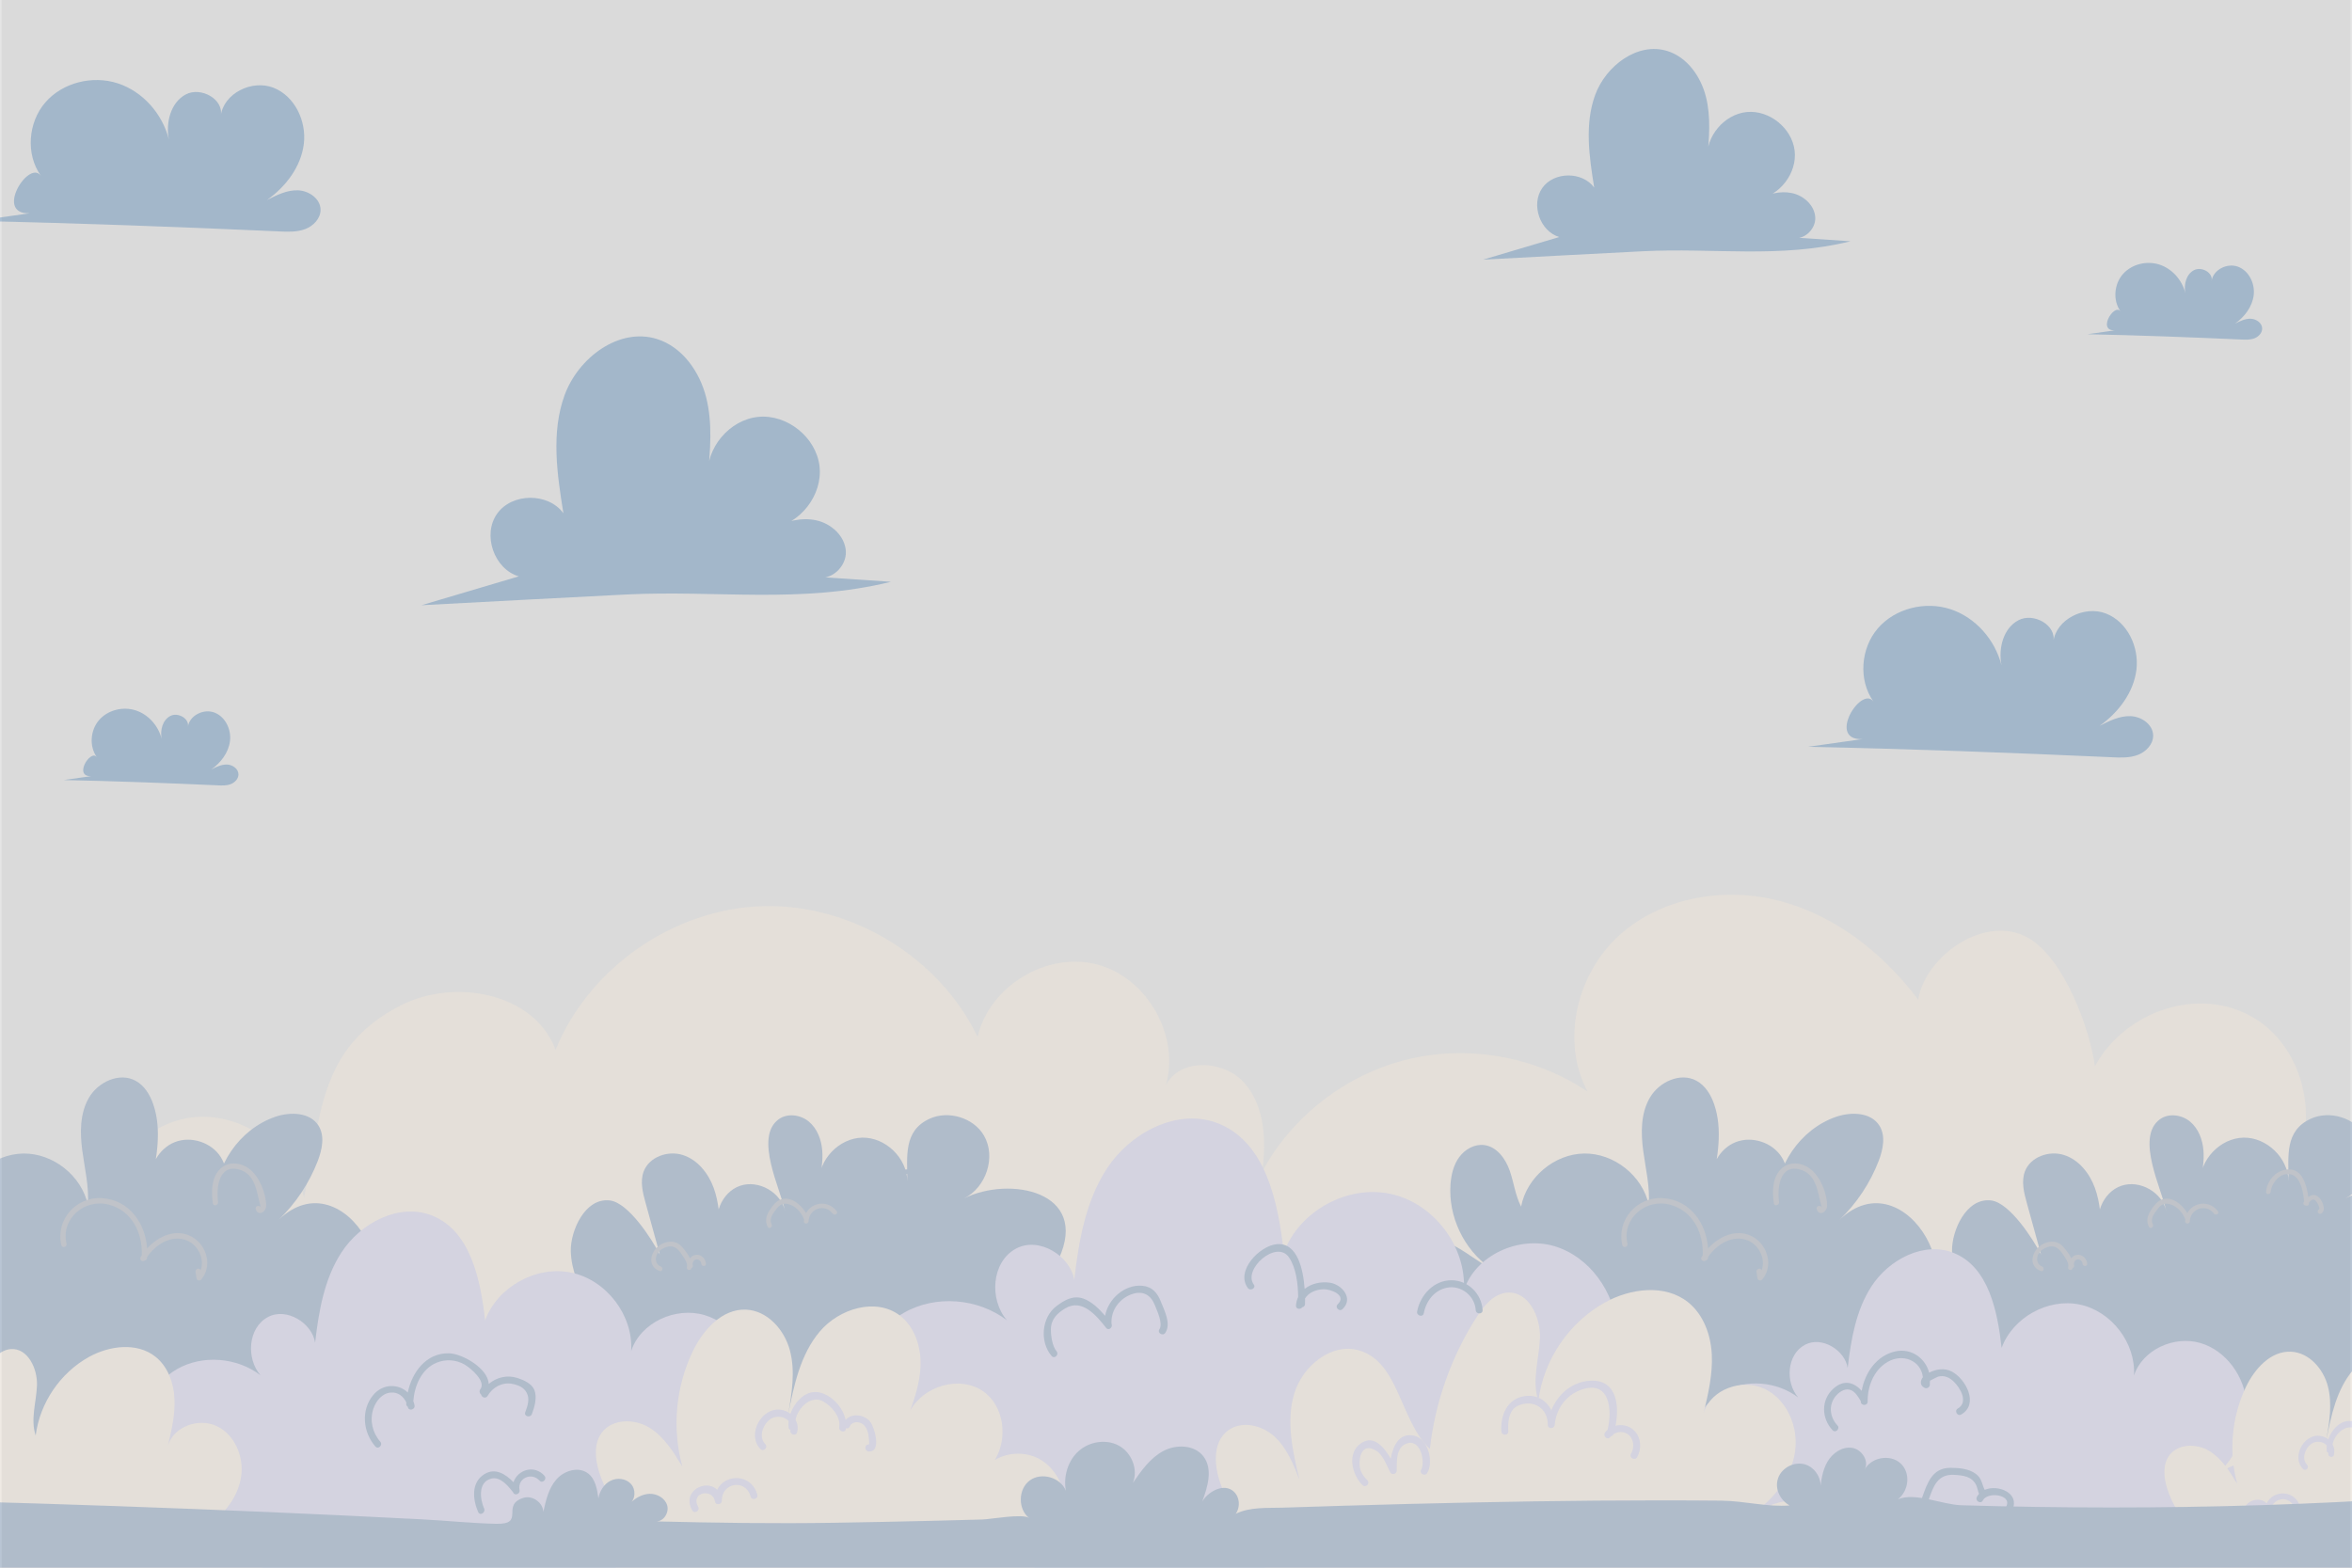 <svg width="1440" height="960" viewBox="0 0 1440 960" fill="none" xmlns="http://www.w3.org/2000/svg">
<rect x="0" y="0" width="1440" height="960" fill="#808080" stroke="none"/>
<g clip-path="url(#clip0_213_1970)">
<rect width="1440" height="960" fill="white"/>
<g clip-path="url(#clip1_213_1970)">
<rect width="1623" height="1033" transform="translate(-92 -45)" fill="#E5E5E5"/>
<path d="M364.335 919.835C310.235 921.139 259.166 917.247 205.782 923.138C179.805 925.999 37.672 940.916 37.061 910.01C10.748 899.932 -18.555 905.087 -46.699 906.581C-74.844 908.074 -106.714 903.951 -124.018 881.713C-136.901 865.155 -138.374 842.118 -133.975 821.626C-128.418 795.791 -112.63 770.523 -87.916 761.119C-63.203 751.715 -30.217 764.106 -23.859 789.774C-20.028 772.354 -10.808 758.552 3.675 748.348C21.273 735.936 48.05 734.105 62.974 749.611C61.185 718.579 86.256 688.346 117.095 684.328C147.935 680.309 179.91 703.136 186.12 733.6C196.709 684.391 194.267 642.082 244.999 615.847C278.132 598.721 327.264 607.915 340.147 642.903C360.651 592.557 412.435 556.581 466.767 554.919C521.119 553.257 575.009 585.993 598.543 634.971C605.574 604.044 640.687 582.627 671.42 590.537C702.154 598.427 722.573 634.129 713.795 664.593C722.321 647.657 749.518 649.004 761.98 663.31C774.442 677.616 775.347 698.592 772.8 717.38C791.114 683.507 824.163 657.966 861.57 648.793C898.977 639.62 940.11 646.942 972.023 668.486C955.372 637.58 965.371 596.239 991.452 572.717C1017.53 549.196 1056.41 542.779 1090.35 551.889C1124.28 560.999 1153.29 584.099 1174.4 612.165C1178.97 584.962 1215.66 559.421 1241.83 574.359C1263.74 586.855 1279.53 630.069 1282.6 652.917C1300.85 619.276 1346.91 602.824 1380.83 623.884C1413.83 644.354 1422.19 695.457 1397.43 725.374C1408.61 711.825 1431.24 711.952 1444.82 723.06C1458.4 734.189 1463.47 753.314 1461.32 770.734C1459.18 788.154 1450.78 804.185 1441.32 818.954C1468.63 805.511 1502.62 806.668 1528.96 821.963C1547.67 832.84 1563.27 854.341 1557.21 875.107C1550.16 899.238 1520.43 907.001 1495.51 910.41C1432.13 919.078 1368.45 925.389 1304.71 930.775C1245.79 935.74 1188.32 944.198 1130.26 950.909C1084.05 956.253 1037.36 950.636 991.116 945.692C783.031 923.433 573.493 914.786 364.292 919.856L364.335 919.835Z" fill="#EFEAE4"/>
<path d="M1482.77 758.237C1495 759.078 1506.71 765.621 1513.82 775.572C1518.62 782.305 1521.32 790.279 1523.93 798.126C1533.65 827.307 1543.4 856.487 1553.12 885.668C1484.23 884.721 1414.4 880.303 1345.57 882.786C1297.84 884.511 1246.44 888.971 1208.99 850.365C1202.76 843.948 1172.74 786.134 1173.96 785.945C1186.11 783.883 1199.2 789.416 1206.19 799.536C1200.48 789.1 1195.33 777.866 1195.12 765.979C1194.89 753.882 1203.71 733.264 1219.05 735.115C1230.48 736.483 1244.9 758.973 1249.64 768.314C1246.73 757.753 1243.81 747.191 1240.9 736.63C1239.15 730.318 1237.45 723.502 1239.72 717.379C1243.07 708.438 1254.54 704.378 1263.66 707.281C1272.77 710.184 1279.34 718.473 1282.6 727.457C1285.87 736.44 1286.33 746.139 1286.75 755.691C1281.32 744.961 1287.34 730.066 1298.73 726.153C1310.12 722.218 1324.05 730.234 1326.39 742.037C1323.65 728.256 1307.23 696.509 1322.37 685.422C1327.76 681.487 1335.78 682.581 1340.89 686.852C1346.01 691.123 1348.53 697.898 1349.06 704.546C1349.59 711.194 1348.32 717.842 1347.08 724.406C1346.68 710.205 1359.33 696.951 1373.54 696.656C1387.75 696.362 1400.93 709.09 1401.14 723.291C1401.14 708.143 1398.63 692.47 1414.8 685.064C1426.29 679.804 1441.81 684.454 1448.12 695.478C1455.6 708.501 1449.41 727.12 1435.98 733.811C1463.55 720.051 1512.96 729.35 1493.85 770.923C1488.88 781.758 1479.78 790.131 1470.42 797.516C1480.6 795.181 1487.55 810.118 1482.46 819.228C1476.86 829.242 1467.09 833.008 1456.27 835.049C1442.76 837.595 1427.58 837.468 1416.86 843.464C1387.16 860.106 1365.31 882.575 1329.48 886.552C1326.87 886.846 1324.18 887.056 1321.4 887.183" fill="#B9C5D4"/>
<path d="M-68.002 761.582C-59.182 765.474 -51.836 772.143 -43.226 776.498C-59.456 765.116 -69.034 744.919 -67.581 725.164C-67.139 719.252 -65.708 713.256 -62.192 708.501C-58.677 703.746 -52.783 700.443 -46.91 701.201C-39.226 702.21 -33.922 709.511 -31.353 716.811C-28.785 724.112 -27.943 732.043 -24.364 738.902C-21.017 720.998 -3.966 706.629 14.263 706.376C32.493 706.124 49.944 719.967 53.796 737.787C54.596 726.678 51.86 715.654 50.386 704.63C48.913 693.606 48.87 681.698 54.512 672.104C60.154 662.489 73.121 656.493 82.93 661.774C88.424 664.72 91.877 670.463 93.877 676.354C99.16 691.923 95.918 708.922 92.635 725.037C90.803 714.581 97.16 703.262 107.054 699.391C116.948 695.52 129.305 699.496 135.073 708.417C140.84 717.337 139.388 730.234 131.789 737.64C130.82 714.413 146.482 691.481 168.459 683.907C177.658 680.751 189.699 681.025 194.94 689.209C199.003 695.541 197.235 703.915 194.541 710.963C189.32 724.512 181.089 736.903 170.606 746.96C211.023 708.143 258.282 791.52 209.802 815.146C216.791 800.966 239.42 800.461 249.904 812.306C260.387 824.151 259.503 843.022 251.44 856.613C243.378 870.204 229.611 879.419 215.549 886.657C179.595 905.171 144.566 908.137 105.391 908.979C60.617 909.926 16.326 917.521 -28.827 916.763C-42.678 916.532 -56.761 915.9 -69.855 911.377C-131.112 890.212 -116.966 739.996 -67.981 761.603L-68.002 761.582Z" fill="#B9C5D4"/>
<path d="M1171.25 886.615C1120.56 912.703 1060.06 916.679 1005.49 901.405C973.223 892.358 943.141 872.603 921.964 846.641C912.723 835.301 897.083 835.049 884.831 826.191C872.474 817.25 862.77 804.48 858.139 789.9C855.445 781.379 854.729 771.091 860.728 764.464C867.212 757.311 878.832 757.69 887.652 761.582C896.472 765.474 903.819 772.143 912.428 776.498C896.198 765.116 886.62 744.919 888.073 725.164C888.515 719.252 889.946 713.256 893.462 708.501C896.977 703.746 902.871 700.443 908.745 701.201C916.428 702.21 921.733 709.511 924.301 716.811C926.869 724.112 927.711 732.043 931.29 738.902C934.637 720.998 951.688 706.629 969.918 706.376C988.147 706.124 1005.6 719.967 1009.45 737.787C1010.25 726.678 1007.51 715.654 1006.04 704.63C1004.57 693.606 1004.52 681.698 1010.17 672.104C1015.81 662.489 1028.78 656.493 1038.58 661.774C1044.08 664.72 1047.53 670.463 1049.53 676.354C1054.81 691.923 1051.57 708.922 1048.29 725.037C1046.46 714.581 1052.81 703.262 1062.71 699.391C1072.6 695.52 1084.96 699.496 1090.73 708.417C1096.49 717.337 1095.04 730.234 1087.44 737.64C1086.47 714.413 1102.14 691.481 1124.11 683.907C1133.31 680.751 1145.35 681.025 1150.59 689.209C1154.66 695.541 1152.89 703.915 1150.19 710.963C1144.97 724.512 1136.74 736.903 1126.26 746.96C1166.68 708.143 1213.94 791.52 1165.46 815.146C1172.45 800.966 1195.07 800.461 1205.56 812.306C1216.04 824.151 1215.16 843.022 1207.09 856.613C1199.03 870.204 1185.27 879.419 1171.2 886.657L1171.25 886.615Z" fill="#B9C5D4"/>
<path d="M610.584 835.007C597.07 837.552 581.892 837.426 571.178 843.422C541.475 860.064 519.625 882.533 483.797 886.51C446.621 890.633 390.206 878.073 363.345 850.365C357.114 843.948 327.096 786.134 328.317 785.945C340.463 783.883 353.557 789.416 360.545 799.536C354.841 789.1 349.683 777.866 349.473 765.979C349.241 753.882 358.061 733.264 373.407 735.115C384.838 736.483 399.236 758.973 403.994 768.314C401.089 757.753 398.163 747.191 395.258 736.63C393.511 730.318 391.806 723.502 394.079 717.379C397.426 708.438 408.899 704.378 418.014 707.281C427.107 710.184 433.696 718.473 436.959 727.457C440.222 736.44 440.685 746.139 441.106 755.691C435.675 744.961 441.695 730.066 453.084 726.153C464.472 722.218 478.408 730.234 480.744 742.037C478.008 728.256 461.588 696.509 476.724 685.422C482.113 681.487 490.133 682.581 495.248 686.852C500.363 691.123 502.889 697.898 503.416 704.546C503.942 711.194 502.679 717.842 501.437 724.406C501.037 710.205 513.688 696.951 527.898 696.656C542.107 696.362 555.284 709.09 555.495 723.291C555.495 708.143 552.99 692.47 569.157 685.064C580.65 679.804 596.165 684.454 602.48 695.478C609.953 708.501 603.764 727.12 590.334 733.811C617.91 720.051 667.316 729.35 648.202 770.923C643.234 781.758 634.14 790.131 624.772 797.516C634.961 795.181 641.908 810.118 636.813 819.228C631.214 829.242 621.446 833.008 610.626 835.049L610.584 835.007Z" fill="#B9C5D4"/>
<path d="M478.071 949.52C489.249 955.096 502.342 957.473 512.194 964.858H1061.59C1070.03 950.173 1071.59 931.28 1062.77 916.658C1048.63 893.179 1012.25 888.13 991.411 905.276C1002.67 893.747 1009.79 878.178 1010.92 862.084C994.547 858.886 976.844 863.451 964.045 874.16C980.801 858.886 991.705 836.459 990.148 813.863C988.59 791.267 973.223 769.408 951.457 763.054C929.69 756.701 903.335 768.651 896.262 790.173C897.904 763.202 877.569 736.567 851.087 731.055C824.606 725.521 795.303 741.784 785.999 767.157C782.547 736.398 775.116 700.065 746.487 688.22C721.584 677.911 692.029 693.374 677.441 716.012C664.537 736.02 660.474 760.109 657.696 783.925C655.506 769.198 636.14 756.932 621.952 764.653C606.943 772.816 605.553 795.875 616.5 808.498C598.796 794.97 572.778 792.761 553.369 803.933C533.56 815.357 522.383 839.72 525.856 862.189C521.498 851.964 505.563 847.399 495.648 854.131C484.049 862.021 481.544 878.83 486.133 892.085C490.722 905.339 500.764 915.859 510.51 925.936C503.711 919.162 496.575 912.177 487.502 909.042C478.429 905.928 466.809 907.927 461.841 916.153C454.642 928.061 465.609 943.293 478.071 949.52Z" fill="#DEDDEB"/>
<path d="M47.186 956.568C53.775 959.851 61.185 961.765 67.795 964.858H522.656C527.582 953.686 527.855 940.432 521.519 929.891C510.046 910.851 480.534 906.749 463.63 920.655C472.766 911.293 478.534 898.67 479.46 885.626C466.177 883.038 451.799 886.741 441.421 895.409C455.02 883.017 463.861 864.84 462.598 846.494C461.335 828.148 448.873 810.434 431.212 805.279C413.551 800.125 392.184 809.824 386.437 827.286C387.764 805.405 371.26 783.799 349.788 779.317C328.317 774.836 304.551 788.028 296.993 808.603C294.194 783.651 288.152 754.176 264.954 744.562C244.767 736.209 220.769 748.727 208.939 767.115C198.477 783.357 195.172 802.902 192.919 822.215C191.151 810.265 175.426 800.314 163.912 806.584C151.744 813.211 150.608 831.914 159.491 842.16C145.135 831.199 124.021 829.39 108.275 838.457C92.213 847.714 83.141 867.491 85.961 885.71C82.425 877.421 69.5 873.718 61.459 879.188C52.049 885.584 50.028 899.217 53.754 909.989C57.48 920.74 65.626 929.281 73.541 937.465C68.026 931.974 62.237 926.294 54.87 923.769C47.502 921.245 38.071 922.864 34.051 929.534C28.198 939.191 37.103 951.54 47.207 956.59L47.186 956.568Z" fill="#DEDDEB"/>
<path d="M999.241 959.408C1003.6 961.596 1008.38 963.111 1012.97 964.857H1430.78C1434.4 955.201 1434.27 944.155 1428.9 935.256C1418.51 918.004 1391.75 914.301 1376.45 926.904C1384.74 918.425 1389.96 906.98 1390.8 895.156C1378.76 892.821 1365.75 896.166 1356.34 904.013C1368.66 892.8 1376.66 876.305 1375.52 859.706C1374.38 843.085 1363.08 827.033 1347.08 822.383C1331.08 817.713 1311.72 826.507 1306.52 842.307C1307.72 822.489 1292.77 802.923 1273.32 798.862C1253.87 794.802 1232.33 806.752 1225.49 825.392C1222.95 802.775 1217.49 776.077 1196.46 767.388C1178.17 759.814 1156.45 771.175 1145.73 787.817C1136.26 802.523 1133.27 820.237 1131.23 837.721C1129.63 826.886 1115.38 817.881 1104.96 823.561C1093.93 829.558 1092.92 846.494 1100.96 855.793C1087.95 845.863 1068.83 844.222 1054.56 852.448C1040.02 860.842 1031.79 878.746 1034.35 895.261C1031.15 887.751 1019.45 884.384 1012.14 889.349C1003.62 895.156 1001.79 907.506 1005.16 917.247C1008.52 926.988 1015.91 934.73 1023.07 942.136C1018.08 937.149 1012.84 932.016 1006.17 929.723C999.494 927.43 990.947 928.902 987.305 934.94C982 943.692 990.063 954.885 999.22 959.45L999.241 959.408Z" fill="#DEDDEB"/>
<path d="M772.821 956.631C774.252 959.598 775.831 962.312 777.473 964.857H1106.85C1109.31 963.406 1111.63 961.744 1113.76 959.787C1121.88 952.297 1126.16 939.485 1120.7 929.87C1116.49 922.443 1107.5 918.677 1098.96 918.741C1090.41 918.783 1082.22 922.044 1074.58 925.852C1086.94 916.994 1096.89 903.866 1099.04 888.823C1101.19 873.781 1094.14 857.055 1080.41 850.491C1066.69 843.927 1047.43 850.68 1043.05 865.239C1045.85 853.478 1048.65 841.507 1048.04 829.431C1047.43 817.355 1042.92 804.921 1033.45 797.389C1019.37 786.218 998.336 788.869 982.611 797.579C960.634 809.739 945.015 832.755 941.857 857.665C937.731 845.463 942.362 832.229 942.847 819.354C943.331 806.478 935.816 790.699 922.954 791.541C914.639 792.088 908.576 799.43 904.092 806.457C888.536 830.736 878.642 858.633 875.422 887.288C857.065 869.741 856.602 834.27 832.289 826.991C815.259 821.878 797.387 836.5 792.335 853.542C787.283 870.583 791.43 888.845 795.577 906.117C791.809 896.482 787.809 886.467 780.126 879.524C772.442 872.582 759.959 869.784 751.728 876.053C741.771 883.648 743.35 899.132 748.066 910.725C754.57 926.735 765.264 941.063 772.821 956.631Z" fill="#EFEAE4"/>
<path d="M-113.429 958.273C-112.272 960.65 -111.03 962.817 -109.703 964.858H153.934C155.913 963.701 157.765 962.375 159.47 960.797C165.975 954.801 169.385 944.555 165.028 936.855C161.66 930.901 154.46 927.893 147.619 927.935C140.777 927.977 134.231 930.586 128.105 933.636C137.999 926.546 145.977 916.048 147.682 903.993C149.387 891.938 143.746 878.557 132.757 873.318C121.769 868.059 106.36 873.466 102.844 885.121C105.076 875.696 107.328 866.123 106.844 856.445C106.36 846.768 102.739 836.816 95.161 830.799C83.899 821.858 67.058 823.983 54.47 830.946C36.872 840.687 24.389 859.117 21.842 879.041C18.537 869.279 22.242 858.675 22.642 848.388C23.02 838.079 17 825.455 6.706 826.129C0.054 826.57 -4.787 832.44 -8.387 838.058C-20.849 857.497 -28.764 879.819 -31.332 902.752C-46.026 888.719 -46.383 860.316 -65.855 854.489C-79.496 850.407 -93.789 862.105 -97.831 875.738C-101.873 889.371 -98.568 903.993 -95.221 917.815C-98.231 910.094 -101.431 902.099 -107.577 896.545C-113.724 890.991 -123.723 888.74 -130.312 893.768C-138.269 899.848 -137.027 912.24 -133.259 921.518C-128.039 934.331 -119.492 945.818 -113.45 958.252L-113.429 958.273Z" fill="#EFEAE4"/>
<path d="M386.522 964.858H626.204C626.456 964.689 626.751 964.542 627.004 964.374C638.834 956.695 648.665 945.081 651.612 931.28C654.559 917.5 649.486 901.636 637.55 894.126C629.088 888.803 617.489 888.992 609.111 893.999C617.173 880.871 614.942 861.053 601.953 851.985C587.576 841.95 565.304 848.787 557.263 863.83C560.463 855.015 563.22 846.01 563.599 836.69C564.062 825.034 560.189 812.58 550.885 805.532C536.233 794.444 513.751 801.345 501.9 815.378C490.048 829.411 486.07 848.282 482.512 866.312C484.765 853.332 486.996 839.888 483.67 827.138C480.365 814.389 469.882 802.502 456.725 801.976C442.053 801.387 430.412 814.389 424.076 827.622C413.656 849.334 411.361 874.833 417.74 898.06C412.267 888.992 406.457 879.567 397.384 874.118C388.311 868.669 374.965 868.732 368.544 877.147C363.429 883.859 364.271 893.368 366.797 901.426C370.544 913.418 377.617 924.295 386.88 932.795C376.902 928.04 365.618 925.978 354.609 927.156C352.904 927.346 369.934 953.665 372.165 955.79C376.754 960.124 381.491 962.607 386.543 964.879L386.522 964.858Z" fill="#EFEAE4"/>
<path d="M999.409 875.065C996.462 872.813 992.589 872.224 989.095 873.108C991.537 860.401 989.81 844.537 973.454 845.526C962.382 846.199 953.751 853.836 949.835 863.577C946.93 857.771 941.099 853.921 933.669 854.931C922.785 856.382 918.575 866.67 919.207 876.516C919.375 879.209 923.585 879.23 923.417 876.516C923.08 871.32 923.522 863.388 929.374 860.8C938.489 856.761 947.709 862.021 947.646 872.477C947.646 875.233 951.604 875.128 951.856 872.477C952.74 862.925 958.466 854.615 967.623 851.207C985.916 844.369 987.2 863.83 984.211 875.654C983.706 876.095 983.222 876.558 982.78 877.105C981.117 879.209 984.085 882.197 985.748 880.072C985.916 879.861 986.106 879.693 986.295 879.504C986.948 879.398 987.537 878.999 987.811 878.241C990.421 876.579 993.915 876.348 996.61 878.241C1000.44 880.955 1000.82 886.425 998.61 890.255C997.262 892.611 1000.88 894.736 1002.25 892.379C1005.45 886.825 1004.71 879.146 999.409 875.107V875.065Z" fill="#DEDDEB"/>
<path d="M865.949 879.209C856.645 877.063 852.813 885.436 851.508 893.305C847.445 886.341 841.299 878.662 833.594 883.606C824.374 889.518 827.721 903.109 834.184 909.442C836.12 911.335 839.088 908.369 837.152 906.475C834.605 903.972 832.752 901.173 832.415 897.534C831.952 892.737 833.657 882.617 842.962 888.613C846.772 891.075 849.214 897.807 851.214 901.615C852.203 903.488 855.15 902.583 855.129 900.563C855.108 895.198 854.645 886.657 860.707 884.153C870.012 880.303 872.685 895.682 870.138 899.911C868.728 902.246 872.369 904.35 873.78 902.036C877.843 895.304 874.474 881.208 865.97 879.251L865.949 879.209Z" fill="#DEDDEB"/>
<path d="M986.779 920.655C979.348 922.949 970.296 931.953 973.096 940.263C973.959 942.809 978.022 941.715 977.159 939.148C975.243 933.426 982.464 926.736 987.432 924.947C993.431 922.801 999.178 927.051 1000.04 933.131C1000.42 935.803 1004.48 934.667 1004.1 932.016C1002.97 924.001 994.673 918.236 986.779 920.676V920.655Z" fill="#DEDDEB"/>
<path d="M532.76 870.604C529.202 866.228 521.414 865.092 517.73 869.573C516.088 861.557 508.678 853.752 500.868 852.553C493.206 851.375 486.575 858.317 483.944 865.765C480.555 863.156 475.734 862.252 471.398 864.271C463.23 868.079 458.746 880.345 465.566 887.33C467.461 889.265 470.429 886.299 468.535 884.363C464.261 879.987 467.019 872.54 471.292 869.258C474.808 866.565 480.323 867.196 482.849 870.268C482.681 871.635 482.681 872.982 482.849 874.223C482.975 875.043 483.438 875.464 484.028 875.632C484.028 875.716 484.028 875.801 483.986 875.906C483.375 878.536 487.438 879.672 488.049 877.021C488.701 874.202 488.238 871.614 487.059 869.426C488.491 862.02 496.469 854.32 503.584 857.96C509.015 860.737 514.888 867.596 513.814 873.949C513.372 876.6 517.435 877.736 517.877 875.064C517.898 874.896 517.898 874.707 517.919 874.538C518.761 874.854 519.709 874.707 520.172 873.613C521.666 870.141 526.34 870.204 528.845 872.582C530.381 874.033 531.181 876.074 531.623 878.073C531.707 878.409 532.549 884.637 531.855 884.595C529.16 884.405 529.16 888.613 531.855 888.803C539.959 889.392 535.391 873.865 532.739 870.625L532.76 870.604Z" fill="#DEDDEB"/>
<path d="M463.651 915.332C460.094 902.225 443.906 902.288 439.085 912.345C432.37 905.381 417.108 913.06 423.802 924.863C425.129 927.219 428.77 925.094 427.444 922.738C422.371 913.776 436.538 911.019 437.801 919.603C438.159 921.96 441.99 921.37 441.927 919.035C441.674 907.864 456.578 905.381 459.567 916.447C460.283 919.056 464.346 917.941 463.63 915.332H463.651Z" fill="#DEDDEB"/>
<path d="M1343.46 964.858H1545.27C1545.48 964.71 1545.71 964.605 1545.95 964.458C1555.9 957.999 1564.18 948.216 1566.66 936.603C1569.14 924.989 1564.87 911.651 1554.83 905.318C1547.71 900.837 1537.93 901.005 1530.87 905.213C1537.65 894.168 1535.78 877.463 1524.85 869.847C1512.75 861.389 1493.99 867.154 1487.21 879.819C1489.91 872.393 1492.22 864.819 1492.54 856.971C1492.94 847.167 1489.68 836.669 1481.85 830.736C1469.51 821.395 1450.59 827.223 1440.59 839.025C1430.59 850.828 1427.26 866.733 1424.25 881.902C1426.15 870.983 1428.02 859.643 1425.24 848.914C1422.46 838.184 1413.64 828.169 1402.55 827.728C1390.19 827.223 1380.4 838.184 1375.06 849.313C1366.3 867.596 1364.36 889.055 1369.71 908.621C1365.1 900.984 1360.22 893.053 1352.57 888.466C1344.93 883.88 1333.69 883.943 1328.28 891.033C1323.97 896.692 1324.68 904.708 1326.81 911.483C1329.97 921.581 1335.92 930.733 1343.71 937.886C1335.31 933.889 1325.8 932.143 1316.54 933.131C1315.1 933.279 1329.44 955.453 1331.33 957.242C1335.21 960.881 1339.19 962.985 1343.44 964.9L1343.46 964.858Z" fill="#EFEAE4"/>
<path d="M1466.61 885.479C1463.6 881.797 1457.05 880.829 1453.93 884.616C1452.54 877.863 1446.31 871.298 1439.72 870.289C1433.28 869.3 1427.68 875.128 1425.47 881.397C1422.61 879.188 1418.57 878.431 1414.91 880.135C1408.02 883.354 1404.25 893.663 1410 899.553C1411.6 901.194 1414.11 898.691 1412.51 897.05C1408.91 893.368 1411.22 887.078 1414.84 884.321C1417.81 882.049 1422.44 882.575 1424.57 885.184C1424.42 886.341 1424.42 887.456 1424.57 888.508C1424.67 889.202 1425.07 889.56 1425.56 889.707C1425.56 889.792 1425.56 889.855 1425.52 889.939C1424.99 892.148 1428.42 893.095 1428.93 890.886C1429.47 888.508 1429.09 886.32 1428.1 884.49C1429.3 878.241 1436.02 871.761 1442.02 874.833C1446.59 877.168 1451.53 882.954 1450.65 888.298C1450.27 890.528 1453.7 891.496 1454.06 889.245C1454.08 889.097 1454.08 888.95 1454.1 888.803C1454.82 889.076 1455.62 888.929 1456 888.024C1457.26 885.1 1461.2 885.142 1463.3 887.162C1464.59 888.382 1465.26 890.086 1465.64 891.79C1465.7 892.085 1466.42 897.323 1465.83 897.281C1463.55 897.113 1463.55 900.669 1465.83 900.816C1472.65 901.321 1468.8 888.235 1466.56 885.5L1466.61 885.479Z" fill="#DEDDEB"/>
<path d="M1408.42 923.159C1405.43 912.113 1391.79 912.177 1387.75 920.634C1382.11 914.764 1369.25 921.244 1374.89 931.175C1376 933.152 1379.08 931.385 1377.94 929.386C1373.67 921.854 1385.6 919.519 1386.68 926.735C1386.97 928.734 1390.21 928.229 1390.15 926.273C1389.94 916.868 1402.49 914.785 1405.01 924.085C1405.6 926.273 1409.03 925.347 1408.42 923.138V923.159Z" fill="#DEDDEB"/>
<path d="M710.743 797.095C708.638 791.751 705.417 787.859 699.312 787.354C688.45 786.47 678.493 795.412 676.599 805.742C672.852 801.387 668.368 797.032 663.295 795.222C657.064 792.992 651.633 796.148 646.728 799.893C637.739 806.71 636.371 821.647 643.865 830.378C645.633 832.44 648.602 829.452 646.833 827.412C644.265 824.403 643.381 817.965 643.402 814.157C643.402 807.846 647.254 804.164 652.222 801.176C662.516 795.012 671.273 805.595 677.272 813.189C678.83 815.167 681.504 812.706 680.514 810.665C679.925 802.291 685.651 794.675 693.734 792.256C699.944 790.384 704.638 793.098 706.996 799.094C708.385 802.628 712.174 810.433 709.838 814.031C708.364 816.303 712.006 818.428 713.48 816.156C717.142 810.497 712.911 802.649 710.743 797.116V797.095Z" fill="#B9C5D4"/>
<path d="M814.206 785.502C808.67 784.661 802.839 786.007 798.755 789.289C797.871 777.003 794.25 760.929 781.873 761.876C771.305 762.697 756.275 778.181 763.959 788.7C765.537 790.867 769.2 788.764 767.6 786.575C760.78 777.255 781.599 758.804 789.219 770.039C793.577 776.498 794.693 786.092 794.798 794.234C794.061 795.79 793.598 797.537 793.451 799.472C793.303 801.723 796.187 802.06 797.261 800.545C798.145 800.377 798.945 799.746 798.987 798.589C799.008 797.579 799.029 796.401 799.008 795.117C801.197 791.499 805.66 789.71 810.102 789.479C814.375 789.268 824.942 793.055 819.006 798.694C817.027 800.566 820.016 803.533 821.974 801.66C828.858 795.138 821.658 786.596 814.227 785.481L814.206 785.502Z" fill="#B9C5D4"/>
<path d="M888.578 783.988C877.821 784.009 869.548 793.034 867.633 803.091C867.128 805.742 871.19 806.878 871.695 804.206C873.127 796.737 878.179 789.984 886.01 788.511C894.641 786.891 902.977 793.56 903.503 802.27C903.671 804.963 907.881 804.984 907.713 802.27C907.124 792.277 898.83 783.967 888.599 783.988H888.578Z" fill="#B9C5D4"/>
<path d="M327.138 851.123C325.559 847.252 320.654 845.106 316.949 843.885C310.592 841.782 304.003 843.401 299.204 847.504C298.846 837.847 282.826 828.843 274.848 828.716C260.85 828.485 252.303 840.246 249.651 852.722C244.009 847.252 234.347 847.167 228.453 854.342C220.854 863.578 222.222 877.106 229.842 885.794C231.631 887.835 234.6 884.848 232.81 882.828C227.99 877.337 226.242 869.679 228.579 862.694C230.2 857.897 233.926 853.121 239.378 852.743C243.736 852.427 247.125 855.204 248.788 858.865C248.788 859.138 248.746 859.412 248.725 859.685C248.703 860.527 249.103 861.074 249.651 861.39C249.672 861.495 249.714 861.579 249.735 861.684C250.24 864.335 254.303 863.22 253.798 860.569C253.629 859.643 253.356 858.802 253.04 857.981C253.798 848.493 258.092 838.205 267.439 834.418C272.954 832.188 279.079 832.588 284.321 835.533C287.879 837.532 297.857 845.842 294.089 850.723C293.183 851.901 293.689 853.353 294.615 854.047C294.91 855.709 297.393 856.698 298.488 854.826C301.562 849.566 307.308 846.284 313.476 847.399C317.139 848.072 320.696 849.524 322.444 852.827C324.486 856.677 323.054 860.906 321.581 864.819C320.612 867.344 324.675 868.438 325.643 865.934C327.285 861.642 328.969 855.646 327.138 851.123Z" fill="#B9C5D4"/>
<path d="M1194.8 839.803C1190.44 837.594 1185.37 838.394 1181.1 840.561C1178.84 831.746 1170.19 825.413 1160.47 827.538C1148.95 830.063 1141.77 840.624 1139.82 851.69C1135.14 846.536 1129.02 844.495 1122.49 850.344C1114.81 857.223 1115.12 868.542 1121.99 875.822C1123.84 877.799 1126.83 874.812 1124.95 872.855C1120.03 867.638 1119.36 859.748 1124.41 854.32C1126.7 851.859 1130.28 849.734 1133.63 851.438C1136.17 852.721 1137.82 855.625 1139.25 857.981C1139.25 858.086 1139.25 858.17 1139.25 858.275C1139.29 860.989 1143.5 860.989 1143.46 858.275C1143.33 848.934 1147.23 838.899 1155.67 833.997C1165.03 828.569 1176.09 833.134 1177.29 843.338C1175.62 845.484 1175.31 848.492 1178.4 849.902C1180.34 850.786 1182.04 848.703 1181.45 847.23C1181.45 847.146 1181.52 847.083 1181.54 846.999C1181.58 846.494 1181.6 846.01 1181.6 845.505C1183.31 844.537 1186.44 843.022 1186.63 842.98C1190.49 842.012 1193.66 843.548 1196.36 846.22C1200.25 850.091 1205.3 858.717 1198.63 862.546C1196.3 863.893 1198.4 867.532 1200.76 866.186C1211.81 859.811 1203.45 844.2 1194.78 839.782L1194.8 839.803Z" fill="#B9C5D4"/>
<path d="M1215.09 912.345C1213.37 908.726 1213.37 905.276 1209.7 902.562C1205.33 899.301 1199.37 898.88 1194.11 898.859C1183.1 898.838 1180.04 907.948 1176.8 917.121C1175.9 919.687 1179.96 920.781 1180.87 918.236C1183.66 910.304 1186.21 902.562 1196.44 903.151C1201.81 903.467 1207.45 903.972 1210.04 909.736C1210.8 911.44 1210.9 913.102 1211.66 914.764C1211.14 915.332 1210.69 915.985 1210.32 916.721C1209.12 919.14 1212.74 921.265 1213.96 918.846C1216.74 913.271 1231.7 915.164 1228.46 922.191C1227.35 924.632 1230.97 926.778 1232.1 924.316C1236.69 914.323 1223.3 908.81 1215.11 912.345H1215.09Z" fill="#B9C5D4"/>
<path d="M333.327 903.698C326.991 896.629 316.866 900.143 314.382 907.674C309.645 902.73 303.225 898.586 296.552 902.73C288.321 907.843 289.416 918.257 292.763 925.936C293.836 928.419 297.478 926.273 296.405 923.811C293.899 918.046 292.531 907.801 300.53 905.507C306.235 903.866 311.014 909.883 314.108 913.755C314.782 916.153 318.592 915.038 318.087 912.471C316.655 905.108 325.539 901.342 330.338 906.686C332.148 908.705 335.117 905.718 333.306 903.719L333.327 903.698Z" fill="#B9C5D4"/>
<path d="M512.278 741.721C506.952 734.694 497.08 736.104 493.522 742.878C490.449 737.682 484.491 732.611 478.408 734.379C475.187 735.304 472.703 738.734 471.019 741.448C469.04 744.603 468.304 747.822 469.988 751.252C470.788 752.893 473.25 751.462 472.43 749.821C470.935 746.791 472.577 744.077 474.324 741.658C476.471 738.691 478.513 736.293 482.618 737.345C487.081 738.481 490.512 742.247 492.133 746.392C492.175 746.518 492.259 746.602 492.322 746.686C492.259 747.086 492.196 747.486 492.175 747.885C492.091 749.716 494.933 749.716 495.017 747.885C495.354 740.08 505.016 736.819 509.815 743.152C510.91 744.582 513.373 743.173 512.257 741.721H512.278Z" fill="#C9CDD3"/>
<path d="M574.103 733.285C571.872 731.033 569.514 731.496 567.578 732.99C566.63 725.795 563.957 716.454 556.337 716.117C548.506 715.78 542.38 722.45 541.706 729.855C541.538 731.665 544.38 731.665 544.548 729.855C545.075 724.112 550.884 717.358 557.242 719.231C562.946 720.914 564.567 730.087 565.03 735.788C564.946 735.914 564.862 736.062 564.778 736.188C564.125 737.282 565.115 738.292 566.104 738.271C566.946 738.565 568.041 738.144 567.978 736.987C567.978 736.84 567.956 736.672 567.935 736.525C568.988 735.052 570.483 733.642 572.103 735.241C572.735 735.872 575.24 739.933 574.019 740.669C572.461 741.616 573.893 744.077 575.45 743.11C578.861 741.027 576.229 735.367 574.103 733.221V733.285Z" fill="#B9C5D4"/>
<path d="M425.823 768.461C424.413 768.693 423.255 769.492 422.455 770.565C421.192 767.83 419.066 765.221 417.445 763.412C414.245 759.836 409.951 759.667 405.699 761.519C398.815 764.527 395.089 775.004 403.846 778.329C405.552 778.981 406.288 776.246 404.604 775.594C401.11 774.268 400.857 770.018 402.689 767.325C404.036 765.327 406.373 764.064 408.667 763.454C412.182 762.507 414.772 764.443 416.687 767.157C418.119 769.198 421.361 773.363 420.561 775.951C420.034 777.697 422.771 778.455 423.297 776.709C423.318 776.645 423.318 776.561 423.339 776.498C423.929 776.267 424.392 775.678 424.16 774.878C423.739 773.384 424.56 771.575 426.181 771.26C427.76 770.944 429.297 772.354 429.381 773.868C429.507 775.678 432.349 775.699 432.223 773.868C432.012 770.67 429.128 767.893 425.802 768.44L425.823 768.461Z" fill="#C9CDD3"/>
<path d="M1357.94 741.721C1352.62 734.694 1342.74 736.104 1339.19 742.878C1336.11 737.682 1330.16 732.611 1324.07 734.379C1320.85 735.304 1318.37 738.734 1316.68 741.448C1314.71 744.603 1313.97 747.822 1315.65 751.252C1316.45 752.893 1318.92 751.462 1318.09 749.821C1316.6 746.791 1318.24 744.077 1319.99 741.658C1322.14 738.691 1324.18 736.293 1328.28 737.345C1332.75 738.481 1336.18 742.247 1337.8 746.392C1337.84 746.518 1337.92 746.602 1337.99 746.686C1337.92 747.086 1337.86 747.486 1337.84 747.885C1337.76 749.716 1340.6 749.716 1340.68 747.885C1341.02 740.08 1350.68 736.819 1355.48 743.152C1356.57 744.582 1359.04 743.173 1357.92 741.721H1357.94Z" fill="#C9CDD3"/>
<path d="M1419.77 733.285C1417.54 731.033 1415.18 731.496 1413.24 732.99C1412.3 725.795 1409.62 716.454 1402 716.117C1394.17 715.78 1388.05 722.45 1387.37 729.855C1387.2 731.665 1390.05 731.665 1390.21 729.855C1390.74 724.112 1396.55 717.358 1402.91 719.231C1408.61 720.914 1410.23 730.087 1410.7 735.788C1410.61 735.914 1410.53 736.062 1410.44 736.188C1409.79 737.282 1410.78 738.292 1411.77 738.271C1412.61 738.565 1413.71 738.144 1413.64 736.987C1413.64 736.84 1413.62 736.672 1413.6 736.525C1414.65 735.052 1416.15 733.642 1417.77 735.241C1418.4 735.872 1420.91 739.933 1419.68 740.669C1418.13 741.616 1419.56 744.077 1421.12 743.11C1424.53 741.027 1421.89 735.367 1419.77 733.221V733.285Z" fill="#C9CDD3"/>
<path d="M1271.49 768.461C1270.08 768.693 1268.92 769.492 1268.12 770.565C1266.86 767.83 1264.73 765.221 1263.11 763.412C1259.91 759.836 1255.62 759.667 1251.36 761.519C1244.48 764.527 1240.75 775.004 1249.51 778.329C1251.22 778.981 1251.95 776.246 1250.27 775.594C1246.77 774.268 1246.52 770.018 1248.35 767.325C1249.7 765.327 1252.04 764.064 1254.33 763.454C1257.85 762.507 1260.44 764.443 1262.35 767.157C1263.78 769.198 1267.03 773.363 1266.23 775.951C1265.7 777.697 1268.44 778.455 1268.96 776.709C1268.98 776.645 1268.98 776.561 1269 776.498C1269.59 776.267 1270.06 775.678 1269.83 774.878C1269.4 773.384 1270.23 771.575 1271.85 771.26C1273.42 770.944 1274.96 772.354 1275.05 773.868C1275.17 775.678 1278.01 775.699 1277.89 773.868C1277.68 770.67 1274.79 767.893 1271.47 768.44L1271.49 768.461Z" fill="#C9CDD3"/>
<path d="M1073.78 757.732C1064.08 751.799 1052.84 756.743 1045.76 764.485C1044.75 749.169 1034.88 734.821 1018.21 733.706C1002.34 732.633 989.621 746.855 993.242 762.465C993.726 764.527 996.905 763.665 996.42 761.582C992.842 746.182 1007.56 733.832 1022.33 737.682C1036.5 741.364 1043.05 755.06 1042.5 768.693C1042.25 769.072 1042.02 769.45 1041.78 769.85C1040.82 771.533 1043.07 773.027 1044.29 771.891C1044.98 771.765 1045.64 771.26 1045.7 770.376C1045.7 770.166 1045.72 769.976 1045.74 769.766C1051 762.066 1060.75 755.775 1070.18 759.646C1077.04 762.465 1081.17 771.07 1078.52 777.887C1078.01 776.057 1075.07 776.94 1075.4 778.939C1075.61 780.264 1075.84 781.569 1076.05 782.894C1076.24 784.093 1078.03 784.493 1078.81 783.63C1085.78 775.636 1082.54 763.097 1073.78 757.732Z" fill="#C9CDD3"/>
<path d="M1108.22 715.696C1102.68 711.594 1094.89 711.005 1089.97 716.349C1084.98 721.755 1085.06 730.129 1086.03 736.903C1086.33 738.986 1089.51 738.103 1089.21 736.02C1088.03 727.857 1089.51 713.003 1101.65 716.054C1112.7 718.831 1112.79 730.907 1115.46 739.596C1114.83 737.577 1111.65 738.439 1112.28 740.48C1113.69 745.066 1118.62 742.226 1118.64 738.397C1118.66 730.76 1114.43 720.283 1108.2 715.696H1108.22Z" fill="#C9CDD3"/>
<path d="M118.085 757.732C108.38 751.799 97.139 756.743 90.066 764.485C89.056 749.169 79.183 734.821 62.511 733.706C46.639 732.633 33.924 746.855 37.545 762.465C38.029 764.527 41.208 763.665 40.724 761.582C37.145 746.182 51.859 733.832 66.637 737.682C80.804 741.364 87.351 755.06 86.803 768.693C86.551 769.072 86.319 769.45 86.088 769.85C85.119 771.533 87.372 773.027 88.593 771.891C89.287 771.765 89.94 771.26 90.003 770.376C90.003 770.166 90.024 769.976 90.045 769.766C95.308 762.066 105.054 755.775 114.485 759.646C121.347 762.465 125.473 771.07 122.821 777.887C122.316 776.057 119.369 776.94 119.705 778.939C119.916 780.264 120.147 781.569 120.358 782.894C120.547 784.093 122.337 784.493 123.116 783.63C130.083 775.636 126.842 763.097 118.085 757.732Z" fill="#C9CDD3"/>
<path d="M152.523 715.696C146.987 711.594 139.198 711.005 134.272 716.349C129.283 721.755 129.368 730.129 130.336 736.903C130.631 738.986 133.809 738.103 133.515 736.02C132.336 727.857 133.809 713.003 145.955 716.054C157.007 718.831 157.091 730.907 159.765 739.596C159.133 737.577 155.954 738.439 156.586 740.48C157.996 745.066 162.922 742.226 162.943 738.397C162.964 730.76 158.733 720.283 152.502 715.696H152.523Z" fill="#C9CDD3"/>
<path d="M1054.23 918.972C1067.68 919.098 1082.62 923.033 1095.67 921.876C1089.86 918.657 1086.35 911.588 1088.66 905.087C1090.96 898.691 1098.66 894.799 1105.19 896.776C1111.69 898.754 1115.97 906.265 1114.3 912.871C1114.96 906.77 1115.73 900.5 1118.81 895.177C1121.88 889.876 1127.8 885.731 1133.86 886.594C1139.92 887.477 1144.66 894.904 1141.5 900.164C1145.35 892.442 1157.12 890.233 1163.52 896.04C1170.02 901.931 1168.66 912.976 1161.98 918.11C1172.72 913.691 1189.18 921.434 1200.78 921.77C1323 925.347 1445.41 922.128 1567.1 909.61C1567.52 924.905 1546.94 1045.04 1579.67 1046.74C1506.5 1042.93 1433.28 1039.94 1360.05 1037.8C1185.66 1032.67 1011.16 1032.2 836.752 1036.43C668.957 1040.49 501.058 1061.13 333.495 1043.58C272.975 1037.25 217.528 1024.54 156.397 1021.68C90.361 1018.57 24.325 1015.48 -41.71 1012.36C-58.109 1011.58 -75.391 1010.55 -89.158 1001.61C-115.219 984.676 -117.745 948.174 -117.514 917.121C7.864 919.624 132.757 923.916 257.692 930.354C272.996 931.133 288.657 932.816 303.877 933.131C321.854 933.51 306.445 921.686 320.423 917.247C325.917 915.501 332.443 920.087 332.653 925.852C334.19 918.783 335.895 911.398 340.652 905.949C345.41 900.5 354.23 897.87 359.998 902.246C364.545 905.697 365.618 911.966 366.376 917.605C367.092 913.123 369.744 908.832 373.786 906.77C377.849 904.729 383.28 905.339 386.311 908.726C389.363 912.093 389.153 918.089 385.532 920.803C388.774 917.478 393.047 914.912 397.678 914.764C402.31 914.617 407.193 917.394 408.477 921.833C409.762 926.273 406.309 931.764 401.678 931.658C438.032 932.542 474.155 933.089 510.573 932.5C530.508 932.184 550.443 931.785 570.377 931.301C580.755 931.048 591.154 930.775 601.532 930.48C606.584 930.333 626.414 926.693 630.056 929.597C623.13 924.085 623.32 911.882 630.435 906.601C637.55 901.321 649.296 904.666 652.58 912.892C650.98 904.161 653.759 894.567 660.348 888.634C666.937 882.701 677.314 881.039 685.082 885.31C692.85 889.581 696.976 899.869 693.608 908.074C698.744 900.626 704.175 892.884 712.153 888.592C720.131 884.3 731.414 884.679 736.845 891.916C742.655 899.617 739.435 910.515 736.025 919.54C739.203 913.986 748.065 908.516 754.17 912.471C758.991 915.585 759.685 922.486 756.591 927.009C765.137 922.717 775.957 923.538 785.22 923.243C798.019 922.822 810.817 922.422 823.616 922.044C849.214 921.286 874.832 920.613 900.43 920.087C951.688 919.014 1002.95 918.488 1054.23 918.951V918.972Z" fill="#B9C5D4"/>
<path d="M545.467 356.278C489.999 369.89 438.951 361.264 383.083 364.062C341.381 366.145 299.701 368.438 258 370.626C277.872 364.735 297.744 358.844 317.615 352.953C302.48 348.451 295.217 327.497 304.332 314.6C313.447 301.703 335.635 301.556 344.939 314.305C341.066 290.237 337.319 264.928 345.655 242.016C354.012 219.105 378.957 200.297 402.239 207.597C417.795 212.478 428.383 227.605 432.362 243.405C436.341 259.205 434.846 275.805 433.351 292.025C432.025 274.332 446.655 256.975 464.317 255.271C481.978 253.567 499.661 267.831 501.745 285.44C503.829 303.05 489.935 321.017 472.358 323.457C480.841 319.334 490.483 316.641 499.703 318.618C508.923 320.596 517.364 328.233 517.869 337.637C518.375 347.042 508.502 356.214 499.576 353.164C514.88 354.195 530.184 355.226 545.488 356.278H545.467Z" fill="#ABC0D4"/>
<path d="M1132.98 147.757C1089.57 158.423 1049.62 151.664 1005.89 153.856C973.258 155.489 940.637 157.285 908 159C923.552 154.384 939.105 149.768 954.657 145.152C942.812 141.624 937.128 125.204 944.262 115.098C951.395 104.993 968.76 104.877 976.042 114.867C973.011 96.008 970.078 76.175 976.602 58.222C983.143 40.269 1002.67 25.531 1020.89 31.252C1033.06 35.076 1041.35 46.929 1044.46 59.31C1047.58 71.691 1046.41 84.698 1045.24 97.409C1044.2 83.544 1055.65 69.944 1069.47 68.608C1083.29 67.273 1097.13 78.45 1098.76 92.249C1100.4 106.048 1089.52 120.126 1075.77 122.039C1082.41 118.808 1089.95 116.697 1097.17 118.247C1104.38 119.797 1110.99 125.781 1111.38 133.15C1111.78 140.519 1104.05 147.707 1097.07 145.317C1109.05 146.125 1121.02 146.932 1133 147.757H1132.98Z" fill="#ABC0D4"/>
<path d="M1292.96 463.703C1230.97 460.926 1169.06 458.612 1107 457.308C1119.78 455.498 1132.58 453.689 1145.35 451.88C1115.23 458.423 1139.19 418.639 1147.04 429.642C1137.63 416.472 1139.17 396.948 1149.75 384.724C1160.34 372.48 1178.66 368.019 1194.04 373.006C1209.43 377.992 1221.41 391.667 1225.39 407.362C1223.39 397.053 1226.46 384.766 1235.75 379.822C1245.03 374.899 1259.34 382.831 1257.11 393.098C1258.84 379.128 1276.25 370.586 1289.36 375.699C1302.5 380.79 1309.76 396.211 1308.01 410.181C1306.26 424.151 1296.98 436.332 1285.49 444.474C1291.45 441.423 1297.74 438.31 1304.43 438.541C1311.13 438.773 1318.16 443.654 1318.26 450.344C1318.35 455.73 1313.93 460.358 1308.9 462.273C1303.87 464.187 1298.31 463.977 1292.92 463.724L1292.96 463.703Z" fill="#ABC0D4"/>
<path d="M1372.18 207.908C1340.79 206.503 1309.43 205.331 1278 204.671C1284.47 203.756 1290.95 202.84 1297.43 201.925C1282.17 205.236 1294.3 185.105 1298.28 190.673C1293.51 184.009 1294.29 174.129 1299.65 167.944C1305.02 161.749 1314.29 159.492 1322.09 162.015C1329.88 164.538 1335.95 171.457 1337.96 179.399C1336.95 174.183 1338.5 167.966 1343.21 165.464C1347.91 162.973 1355.16 166.986 1354.03 172.181C1354.9 165.113 1363.72 160.791 1370.36 163.377C1377.01 165.954 1380.69 173.757 1379.81 180.825C1378.92 187.894 1374.22 194.058 1368.4 198.178C1371.42 196.634 1374.6 195.059 1377.99 195.176C1381.39 195.293 1384.95 197.763 1385 201.148C1385.04 203.873 1382.8 206.215 1380.25 207.184C1377.71 208.153 1374.89 208.046 1372.16 207.918L1372.18 207.908Z" fill="#ABC0D4"/>
<path d="M133.184 480.908C101.786 479.503 70.43 478.331 39 477.671C45.472 476.756 51.954 475.84 58.425 474.925C43.169 478.236 55.301 458.105 59.278 463.673C54.513 457.009 55.291 447.129 60.654 440.944C66.016 434.749 75.292 432.492 83.085 435.015C90.879 437.538 96.946 444.457 98.961 452.399C97.948 447.183 99.504 440.966 104.206 438.464C108.908 435.973 116.158 439.986 115.028 445.181C115.902 438.113 124.719 433.791 131.361 436.377C138.014 438.954 141.692 446.757 140.807 453.825C139.922 460.894 135.221 467.058 129.399 471.178C132.417 469.634 135.604 468.059 138.995 468.176C142.385 468.293 145.946 470.763 145.999 474.148C146.042 476.873 143.803 479.215 141.255 480.184C138.707 481.153 135.892 481.046 133.163 480.918L133.184 480.908Z" fill="#ABC0D4"/>
<path d="M170.961 141.703C108.967 138.926 47.057 136.612 -15 135.308C-2.222 133.498 10.576 131.689 23.354 129.88C-6.769 136.423 17.186 96.638 25.038 107.642C15.629 94.472 17.165 74.948 27.754 62.724C38.342 50.48 56.656 46.019 72.044 51.006C87.432 55.992 99.41 69.667 103.389 85.362C101.389 75.053 104.462 62.766 113.745 57.822C123.029 52.899 137.343 60.831 135.112 71.097C136.838 57.128 154.247 48.586 167.361 53.699C180.497 58.79 187.759 74.211 186.012 88.181C184.265 102.151 174.982 114.332 163.488 122.474C169.445 119.423 175.739 116.31 182.433 116.541C189.128 116.773 196.158 121.654 196.264 128.344C196.348 133.73 191.927 138.358 186.896 140.273C181.865 142.187 176.308 141.977 170.919 141.724L170.961 141.703Z" fill="#ABC0D4"/>
<rect width="1438" height="973" transform="translate(1 -13)" fill="#070707" fill-opacity="0.05"/>
</g>
</g>
<defs>
<clipPath id="clip0_213_1970">
<rect width="1440" height="960" fill="white"/>
</clipPath>
<clipPath id="clip1_213_1970">
<rect width="1623" height="1033" fill="white" transform="translate(-92 -45)"/>
</clipPath>
</defs>
</svg>
